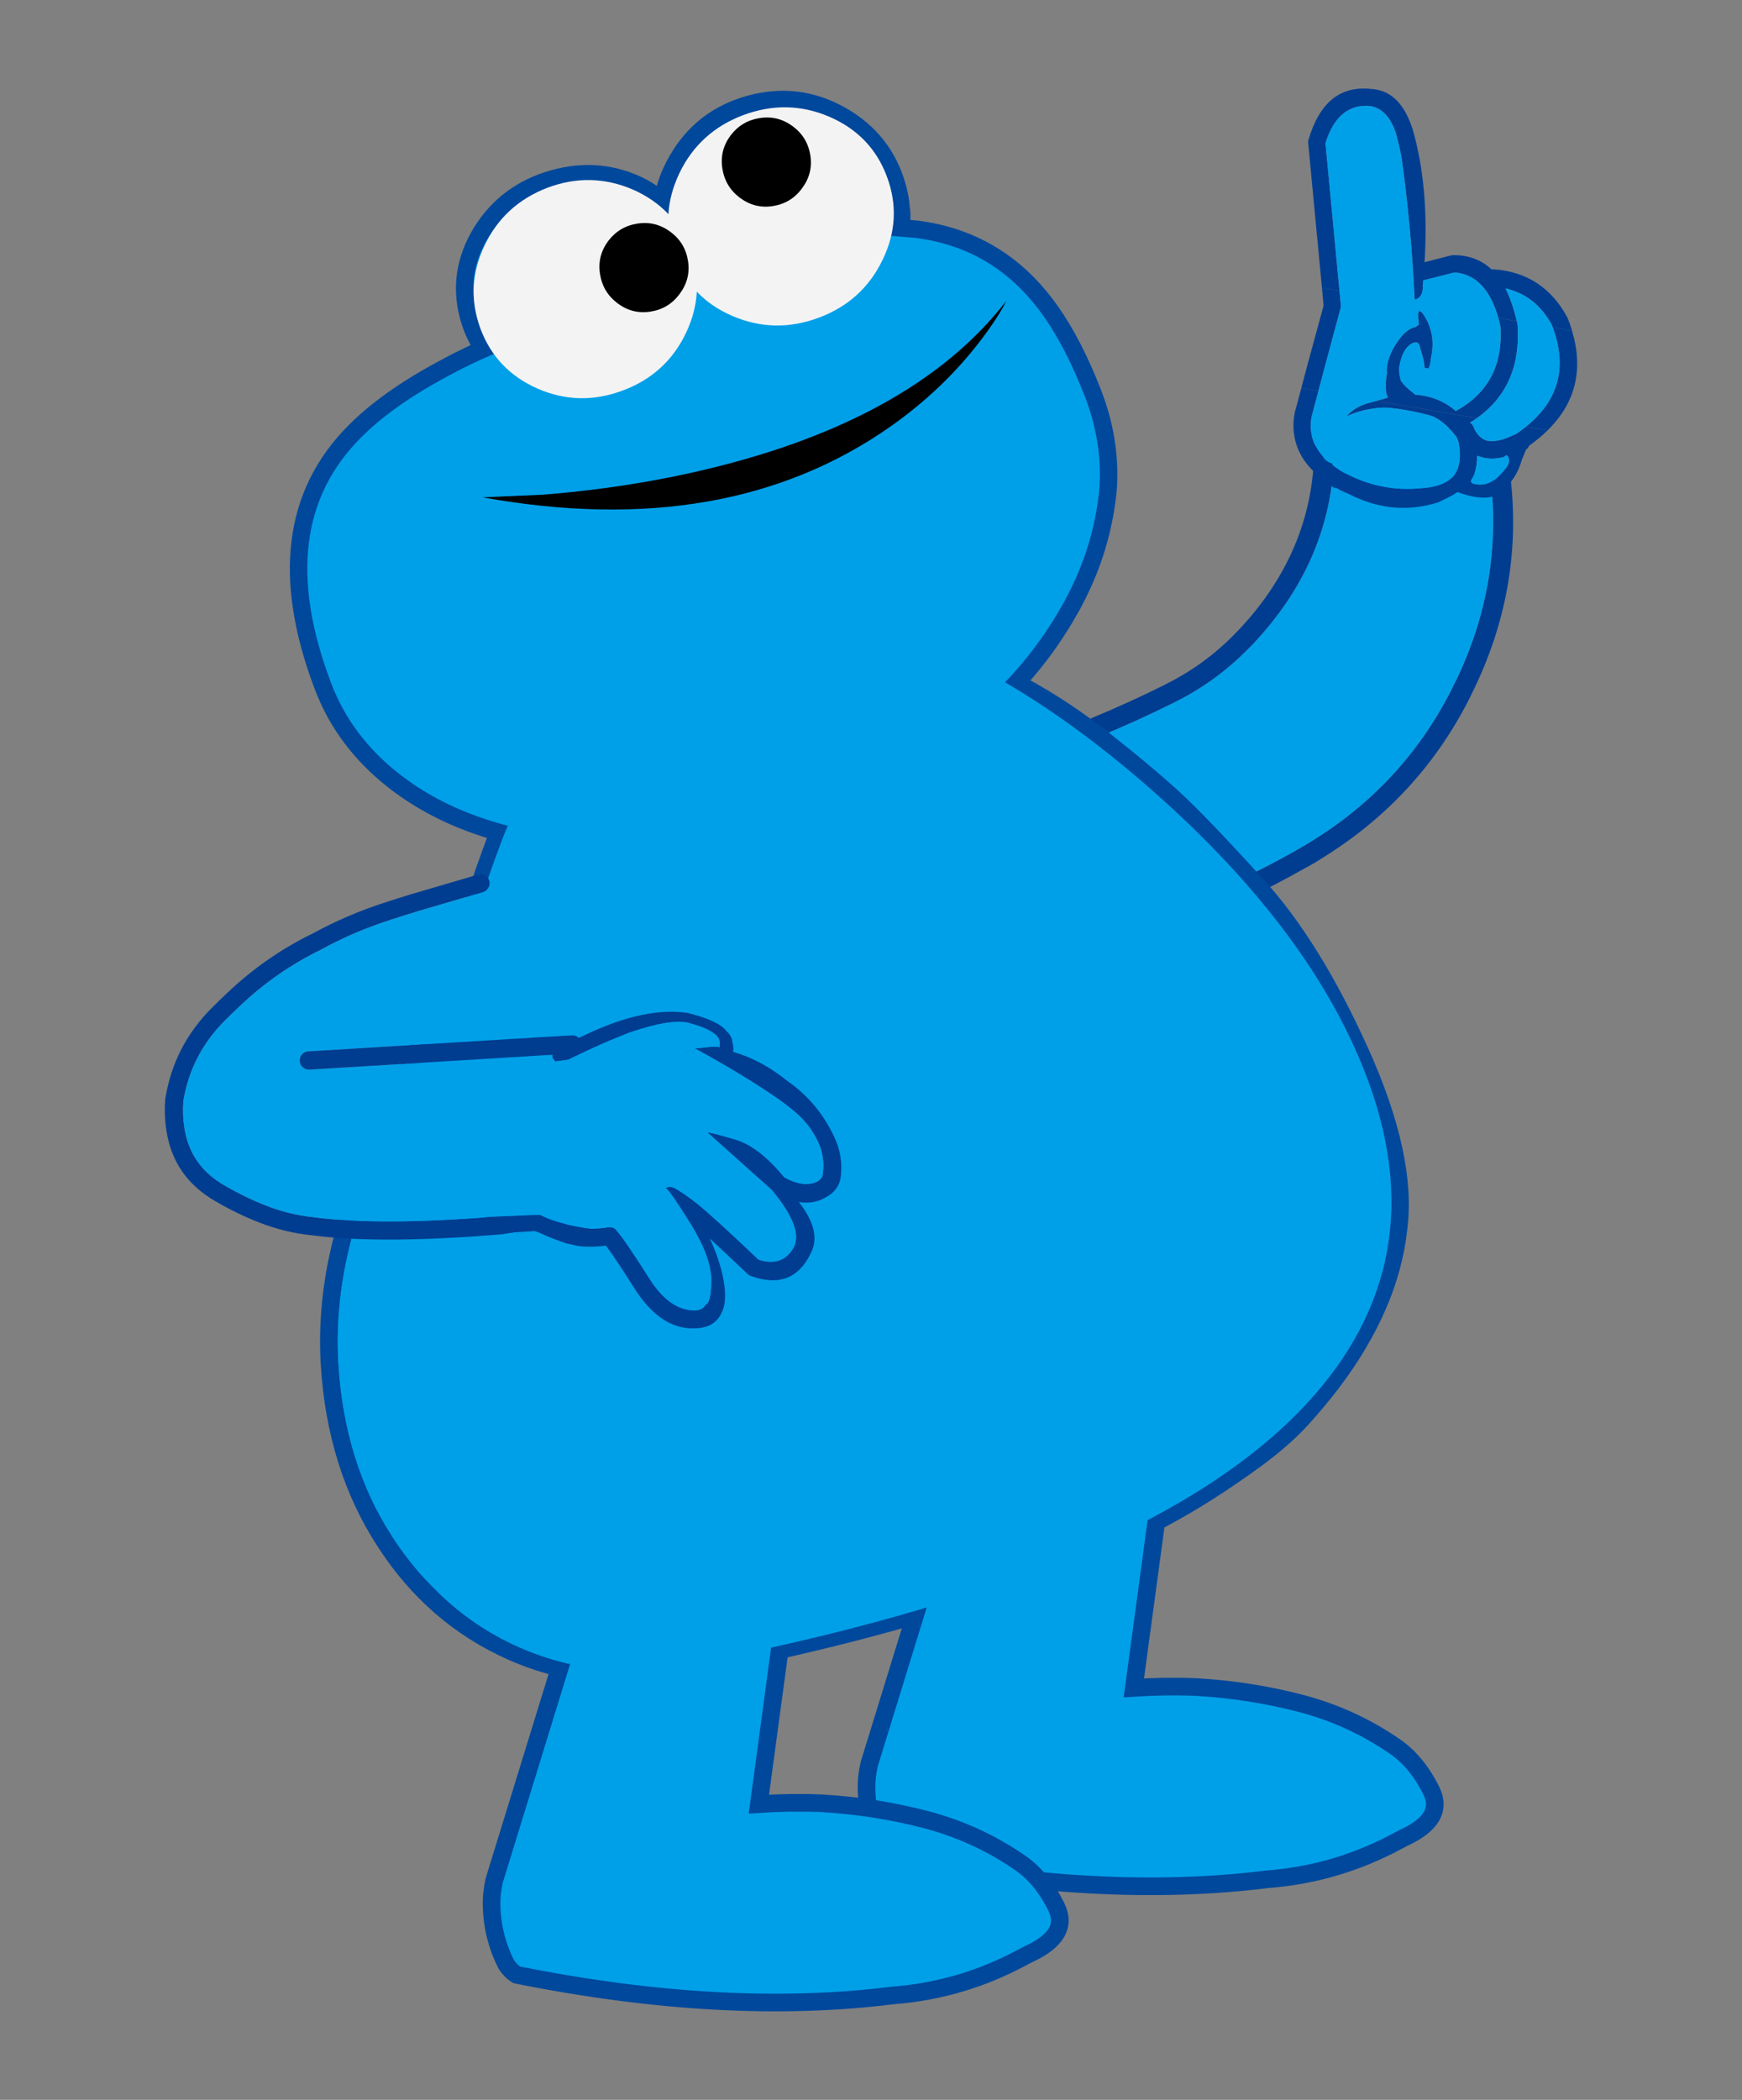 <?xml version="1.0" encoding="UTF-8" standalone="no"?>
<!-- Created with Inkscape (http://www.inkscape.org/) -->

<svg
   xmlns:dc="http://purl.org/dc/elements/1.1/"
   xmlns:cc="http://creativecommons.org/ns#"
   xmlns:rdf="http://www.w3.org/1999/02/22-rdf-syntax-ns#"
   xmlns:svg="http://www.w3.org/2000/svg"
   xmlns="http://www.w3.org/2000/svg"
   version="1.1"
   width="195"
   height="235"
   id="svg4502">
  <rect width="100%" height="100%" fill="#808080" stroke="none"/>
  <defs
     id="defs4504" />
  <g
     transform="translate(0,-245)"
     id="layer1">
    <g
       transform="translate(-358.612,-21.788)"
       id="g639">
      <path
         d="m 489.97,370.853 c 0.013,0.004 0.017,-0.009 0.035,-0.02 5.139,-1.939 10.079,-4.267 14.85,-6.975 l 0.014,0.006 c 0.646,-0.364 1.279,-0.733 1.895,-1.137 6.955,-4.324 12.307,-10.061 16.061,-17.226 0.236,-0.454 0.457,-0.912 0.677,-1.369 l -0.004,0.013 c 3.7,-7.58 5.109,-15.399 4.251,-23.481 v 0.043 c -0.005,-0.075 -0.009,-0.15 -0.029,-0.228 -0.026,-0.143 -0.067,-0.288 -0.145,-0.416 -0.055,-0.061 -0.104,-0.136 -0.148,-0.224 -0.041,-0.057 -0.076,-0.127 -0.106,-0.212 -0.136,-0.263 -0.354,-0.451 -0.647,-0.546 -0.293,-0.095 -0.58,-0.071 -0.857,0.061 -0.27,0.148 -0.456,0.367 -0.551,0.66 -0.004,0.013 -0.01,0.027 -0.014,0.039 -0.076,0.284 -0.057,0.541 0.079,0.805 0.062,0.124 0.116,0.229 0.183,0.339 0.01,0.017 0.01,0.017 0.023,0.022 0.786,7.618 -0.557,15.004 -4.042,22.153 l -0.017,0.008 c -0.198,0.436 -0.412,0.867 -0.639,1.294 -3.568,6.813 -8.654,12.269 -15.253,16.369 l -0.019,0.009 c -0.575,0.373 -1.176,0.723 -1.799,1.066 l -0.004,0.013 c -4.691,2.644 -9.545,4.927 -14.586,6.84 -0.019,0.009 -0.037,0.018 -0.05,0.014 -0.141,0.072 -0.29,0.125 -0.44,0.18 -0.282,0.101 -0.506,0.293 -0.635,0.56 -0.043,0.089 -0.088,0.178 -0.104,0.276 -0.033,0.194 -0.022,0.388 0.044,0.587 0.102,0.283 0.294,0.506 0.561,0.635 0.278,0.135 0.566,0.155 0.861,0.06 0.184,-0.073 0.369,-0.146 0.555,-0.218"
         id="path641"
         style="fill:#003d91" />
      <path
         d="m 487.534,369.066 c 0.098,0.193 0.2,0.374 0.301,0.568 0.035,0.07 0.077,0.128 0.112,0.154 0.017,-0.097 0.062,-0.186 0.104,-0.276 0.129,-0.266 0.353,-0.459 0.635,-0.559 0.15,-0.055 0.3,-0.109 0.44,-0.18 0.013,0.004 0.031,-0.006 0.05,-0.015 5.041,-1.912 9.896,-4.195 14.586,-6.839 l 0.004,-0.014 c 0.623,-0.342 1.224,-0.693 1.799,-1.066 l 0.019,-0.007 c 6.599,-4.101 11.685,-9.558 15.253,-16.37 0.227,-0.428 0.44,-0.858 0.639,-1.294 l 0.017,-0.009 c 3.485,-7.149 4.828,-14.534 4.042,-22.153 -0.014,-0.004 -0.014,-0.004 -0.023,-0.022 -0.066,-0.109 -0.121,-0.215 -0.183,-0.338 -0.136,-0.265 -0.155,-0.521 -0.079,-0.805 -0.162,-0.038 -0.322,-0.089 -0.484,-0.142 -1.244,-0.328 -2.5,-0.631 -3.781,-0.898 -2.633,-0.542 -5.35,-0.949 -8.133,-1.216 -1.254,-0.112 -2.522,-0.197 -3.81,-0.26 -0.336,-0.006 -0.668,-0.026 -1.004,-0.031 l 0.009,0.018 c 0.002,0.043 -0.008,0.07 -0.007,0.115 -0.009,0.071 -0.013,0.128 -0.03,0.181 0.002,0.044 -0.008,0.071 -0.008,0.115 -0.043,0.633 -0.094,1.248 -0.158,1.859 l 0.004,-0.013 c -0.604,7.007 -3.478,13.31 -8.617,18.895 l -0.006,0.014 c -0.254,0.285 -0.517,0.553 -0.797,0.83 l 0.004,-0.013 c -2.445,2.517 -5.25,4.551 -8.379,6.097 -2.82,1.41 -5.697,2.715 -8.646,3.924 l -0.018,0.01 c -0.26,0.12 -0.531,0.239 -0.815,0.339 -0.017,0.009 -0.024,0.034 -0.043,0.044 -0.144,0.129 -0.308,0.223 -0.483,0.27 0.289,1.064 0.58,2.113 0.895,3.141 1.355,4.451 3.027,8.738 5.021,12.85 0.498,1.046 1.029,2.084 1.57,3.096"
         id="path643"
         style="fill:#00a0e9" />
      <path
         d="m 490.052,345.393 c 3.129,-1.546 5.934,-3.58 8.379,-6.097 l -0.004,0.013 c 0.28,-0.277 0.543,-0.544 0.797,-0.83 l 0.006,-0.013 c 5.14,-5.586 8.013,-11.889 8.617,-18.896 l -0.004,0.013 c 0.063,-0.611 0.115,-1.227 0.158,-1.859 0,-0.044 0.01,-0.071 0.008,-0.115 0.018,-0.053 0.021,-0.111 0.03,-0.181 -10e-4,-0.045 0.009,-0.072 0.007,-0.116 l -0.009,-0.017 c 0.004,-0.058 -0.006,-0.12 -0.024,-0.199 -0.032,-0.305 -0.189,-0.547 -0.439,-0.73 -0.249,-0.184 -0.523,-0.243 -0.829,-0.209 -0.296,0.051 -0.547,0.191 -0.731,0.44 -0.131,0.178 -0.194,0.378 -0.219,0.59 -0.004,0.013 -0.004,0.013 -0.01,0.027 0.006,0.075 0.012,0.15 0.016,0.225 l -0.014,-0.092 c 0.002,0.044 -0.008,0.07 -0.004,0.101 0,0.045 -0.012,0.084 -0.012,0.129 -0.034,0.606 -0.09,1.19 -0.16,1.771 0.009,0.017 0.009,0.017 0.005,0.03 -0.56,6.508 -3.247,12.37 -8.028,17.573 -0.246,0.258 -0.496,0.53 -0.755,0.785 -2.28,2.334 -4.875,4.216 -7.776,5.646 l -0.004,0.013 c -2.77,1.384 -5.61,2.67 -8.509,3.866 -0.325,0.145 -0.661,0.271 -0.983,0.403 -0.119,0.049 -0.211,0.107 -0.309,0.179 -0.084,0.075 -0.166,0.153 -0.25,0.228 -0.227,0.206 -0.345,0.476 -0.355,0.782 -0.01,0.304 0.095,0.574 0.301,0.802 0.205,0.227 0.475,0.345 0.781,0.355 0.102,0.003 0.207,-0.006 0.318,-0.029 0.176,-0.047 0.34,-0.141 0.483,-0.27 0.019,-0.009 0.026,-0.035 0.043,-0.045 0.284,-0.1 0.556,-0.218 0.815,-0.338 l 0.018,-0.011 c 2.948,-1.21 5.825,-2.514 8.646,-3.924"
         id="path645"
         style="fill:#003d91" />
      <path
         d="m 508.459,321.547 c 0.214,0.11 0.429,0.221 0.644,0.318 0.08,0.026 0.173,0.066 0.274,0.109 0.08,0.038 0.147,0.073 0.228,0.101 0.191,0.093 0.373,0.185 0.563,0.279 3.097,1.435 6.242,1.657 9.449,0.651 0.106,-0.043 0.213,-0.099 0.319,-0.154 0.213,-0.098 0.427,-0.209 0.643,-0.318 0.439,-0.207 0.832,-0.434 1.182,-0.679 1.609,0.606 2.939,0.772 3.989,0.499 0.116,-0.029 0.234,-0.07 0.351,-0.111 1.457,-1.011 2.422,-2.352 2.863,-4.001 0.156,-0.341 0.307,-0.719 0.465,-1.133 0.174,-0.104 0.287,-0.257 0.34,-0.431 0.781,-0.553 1.48,-1.13 2.086,-1.737 l -2.413,-0.413 c -0.3,0.243 -0.622,0.482 -0.955,0.718 l -0.015,0.01 c -0.043,0.03 -0.082,0.047 -0.111,0.079 -0.055,0.027 -0.105,0.042 -0.146,0.06 -0.002,0.013 -0.013,0.01 -0.027,0.02 -0.014,0.01 -0.014,0.01 -0.027,0.02 -0.038,0.006 -0.066,0.025 -0.105,0.042 -0.012,-10e-4 -0.023,-0.003 -0.037,0.007 -1.176,0.57 -2.166,0.779 -2.959,0.62 -0.664,-0.199 -1.172,-0.728 -1.508,-1.556 -0.076,-0.197 -0.211,-0.342 -0.386,-0.458 0.261,-0.163 0.521,-0.327 0.759,-0.506 l -11.261,-1.928 c -0.244,0.068 -0.487,0.136 -0.733,0.205 -1.086,0.267 -1.944,0.781 -2.584,1.516 1.301,-0.597 2.676,-0.913 4.119,-0.972 0.221,10e-4 0.43,0 0.62,0.021 1.624,0.167 3.237,0.468 4.849,0.928 0.646,0.293 1.226,0.699 1.759,1.231 0.01,0.014 0.032,0.03 0.042,0.044 0.012,0.002 0.012,0.002 0.01,0.013 l 0.01,0.014 c 0.24,0.237 0.477,0.499 0.687,0.779 0.059,0.084 0.12,0.156 0.196,0.217 0.088,0.199 0.166,0.384 0.234,0.554 0.223,1.128 0.219,2.082 -0.025,2.861 -0.121,0.358 -0.287,0.684 -0.492,0.955 -0.746,0.852 -2.014,1.32 -3.779,1.409 l -0.014,0.011 c -0.582,0.047 -1.174,0.068 -1.748,0.055 -2.266,-0.058 -4.422,-0.622 -6.48,-1.684 l -0.023,-0.004 c -0.229,-0.1 -0.438,-0.223 -0.648,-0.357 0.002,-0.011 0.002,-0.011 -0.011,-0.013 -0.32,-0.202 -0.604,-0.397 -0.863,-0.601 l -0.049,-0.143 c -0.011,-0.014 -0.021,-0.029 -0.029,-0.041 -0.245,-0.068 -0.459,-0.178 -0.663,-0.348 -0.162,-0.136 -0.271,-0.278 -0.332,-0.423 -0.503,-0.563 -0.875,-1.178 -1.119,-1.832 -0.281,-0.856 -0.328,-1.733 -0.16,-2.635 0.248,-0.948 0.511,-1.907 0.76,-2.867 l -1.913,-0.328 c -0.245,0.925 -0.498,1.836 -0.744,2.761 -0.003,0.025 -0.006,0.048 -0.009,0.06 -0.238,1.245 -0.152,2.458 0.246,3.639 0.41,1.185 1.168,2.257 2.264,3.216 l 0.002,0.208 c 0.418,0.267 0.934,0.614 1.561,1.038 0.164,0.115 0.318,0.215 0.473,0.314 l -0.016,-0.125 c 0.125,0.058 0.259,0.13 0.394,0.202 l 0.003,0.014 z m 15.242,-0.597 c -0.226,-0.039 -0.351,-0.097 -0.372,-0.186 0.004,-0.024 -0.003,-0.049 -0.013,-0.064 -0.026,0.008 -0.05,0.004 -0.074,0 l -0.009,-0.014 c 0.013,-0.01 0.015,-0.021 0.018,-0.034 0.027,-0.019 0.043,-0.04 0.049,-0.077 0.018,-0.022 0.021,-0.045 0.015,-0.071 0.057,-0.124 0.125,-0.235 0.208,-0.356 0.017,-0.033 0.035,-0.079 0.055,-0.113 0.025,-0.081 0.064,-0.161 0.091,-0.242 0.021,-0.045 0.028,-0.093 0.033,-0.129 0.185,-0.568 0.267,-1.19 0.261,-1.876 0.206,0.084 0.416,0.144 0.615,0.19 0.678,0.19 1.452,0.176 2.318,-0.03 0.182,-0.128 0.316,-0.204 0.414,-0.199 0.313,0.384 0.304,0.799 -0.006,1.247 -0.229,0.34 -0.494,0.675 -0.802,0.976 -0.454,0.498 -1.012,0.832 -1.69,0.997 -0.342,0.075 -0.708,0.063 -1.111,-0.019"
         id="path647"
         style="fill:#003d91" />
      <path
         d="m 529.44,314.527 2.414,0.414 c 3.133,-3.075 4.037,-6.788 2.729,-11.149 l -2.153,-0.369 c 1.647,4.468 0.659,8.167 -2.99,11.104"
         id="path649"
         style="fill:#003d91" />
      <path
         d="m 528.472,303.027 c -0.021,-0.089 -0.053,-0.192 -0.072,-0.293 l -2.057,-0.353 c 0.082,0.308 0.162,0.627 0.236,0.971 0.264,4.329 -1.401,7.471 -5.006,9.437 -1.277,-1.113 -2.789,-1.714 -4.533,-1.829 -0.168,-0.151 -0.416,-0.353 -0.752,-0.618 -0.383,-0.335 -0.68,-0.668 -0.894,-0.998 l 0.015,-0.009 c -0.182,-0.656 -0.228,-1.178 -0.151,-1.544 0.231,-1.356 0.724,-2.226 1.474,-2.6 0.184,-0.079 0.333,-0.101 0.465,-0.067 0.012,-0.011 0.012,-0.011 0.026,-0.02 0.013,0.002 0.034,0.019 0.043,0.032 0.009,0.014 0.009,0.014 0.019,0.028 0.059,0.022 0.113,0.068 0.162,0.137 0.064,0.122 0.121,0.29 0.148,0.491 0.005,0.037 0.023,0.078 0.049,0.143 0.245,0.715 0.396,1.403 0.447,2.035 0.109,0.006 0.229,0.026 0.381,0.065 0.002,-0.012 0.031,-0.044 0.089,-0.095 0.048,-0.054 0.093,-0.18 0.13,-0.394 0.016,-0.021 0.02,-0.046 0.023,-0.07 0.029,-0.239 0.068,-0.465 0.092,-0.681 0.41,-1.827 0.085,-3.498 -0.97,-4.989 -0.084,-0.076 -0.183,-0.141 -0.285,-0.195 l -0.067,-0.036 c -0.039,0.017 -0.082,0.133 -0.121,0.359 -0.02,0.106 0.01,0.515 0.075,1.199 -0.014,0.011 -0.026,0.009 -0.038,0.018 -0.099,0.069 -0.21,0.148 -0.337,0.236 -0.671,0.13 -1.293,0.624 -1.892,1.475 -0.688,0.948 -1.118,1.89 -1.277,2.818 -0.043,0.249 -0.056,0.541 -0.025,0.864 -0.131,0.7 -0.166,1.465 -0.071,2.276 l 0.164,0.469 c -0.427,0.136 -0.864,0.257 -1.3,0.366 l 11.263,1.928 c 3.353,-2.364 4.866,-5.838 4.562,-10.419 -0.008,-0.05 -0.009,-0.099 -0.015,-0.137"
         id="path651"
         style="fill:#003d91" />
      <path
         d="m 504.279,310.22 1.913,0.328 c 0.204,-0.762 0.411,-1.534 0.615,-2.307 l 1.856,-6.903 c 0.032,-0.118 0.052,-0.237 0.048,-0.359 l -0.158,-1.643 -1.962,-0.336 0.186,1.99 -1.84,6.747 c -0.217,0.833 -0.43,1.652 -0.658,2.483"
         id="path653"
         style="fill:#003d91" />
      <path
         d="m 506.591,299 1.962,0.336 -1.565,-16.523 c 0.903,-2.917 2.526,-4.316 4.875,-4.171 l 0.012,0.002 c 1.38,0.163 2.38,1.19 3.01,3.085 0.225,0.835 0.422,1.688 0.602,2.563 0.732,5.23 1.219,10.466 1.461,15.709 -0.006,0.11 0.024,0.213 0.064,0.33 0.053,-0.016 0.104,-0.031 0.146,-0.061 0.063,-0.025 0.131,-0.051 0.186,-0.091 0.059,-0.051 0.116,-0.101 0.172,-0.141 0.046,-0.054 0.08,-0.109 0.125,-0.162 0.049,-0.066 0.085,-0.133 0.119,-0.188 0.023,-0.069 0.035,-0.141 0.047,-0.2 0.074,-0.221 0.1,-0.448 0.072,-0.71 0.025,-0.216 0.035,-0.423 0.056,-0.615 l 3.493,-0.883 c 2.357,0.171 4,1.872 4.916,5.101 l 2.057,0.352 c -0.33,-1.427 -0.758,-2.651 -1.269,-3.669 2.237,0.506 3.967,1.854 5.181,4.057 0.043,0.106 0.074,0.209 0.119,0.302 l 2.153,0.369 c -0.13,-0.463 -0.294,-0.931 -0.493,-1.418 -0.029,-0.042 -0.049,-0.07 -0.055,-0.107 -1.797,-3.307 -4.549,-5.089 -8.241,-5.341 -0.073,0 -0.147,0 -0.222,0.011 -1.129,-1.062 -2.543,-1.597 -4.232,-1.593 -0.071,0 -0.161,0.009 -0.26,0.017 l -3.008,0.769 c 0.358,-5.593 -0.088,-10.565 -1.338,-14.916 -0.01,-0.014 -0.01,-0.014 -0.02,-0.027 -0.918,-2.863 -2.475,-4.354 -4.686,-4.45 -3.416,-0.353 -5.737,1.551 -6.951,5.713 -0.031,0.117 -0.041,0.237 -0.025,0.362 L 506.591,299 z"
         id="path655"
         style="fill:#003d91" />
      <path
         d="m 507.735,318.693 0.049,0.144 c 0.261,0.203 0.545,0.398 0.863,0.6 0.014,0.002 0.014,0.002 0.012,0.014 0.211,0.134 0.42,0.256 0.648,0.357 l 0.024,0.003 c 2.058,1.063 4.213,1.627 6.479,1.684 0.573,0.013 1.166,-0.008 1.747,-0.055 l 0.015,-0.01 c 1.766,-0.09 3.033,-0.558 3.778,-1.409 0.205,-0.27 0.372,-0.598 0.493,-0.956 0.245,-0.779 0.248,-1.733 0.025,-2.86 -0.069,-0.171 -0.147,-0.356 -0.235,-0.554 -0.075,-0.062 -0.137,-0.134 -0.194,-0.217 -0.209,-0.281 -0.447,-0.542 -0.688,-0.78 l -0.01,-0.013 c 0.002,-0.012 0.002,-0.012 -0.01,-0.014 -0.011,-0.014 -0.031,-0.03 -0.041,-0.043 -0.535,-0.533 -1.115,-0.938 -1.76,-1.232 -1.611,-0.459 -3.224,-0.761 -4.849,-0.928 -0.19,-0.021 -0.397,-0.02 -0.62,-0.021 -1.441,0.06 -2.818,0.375 -4.12,0.972 0.642,-0.735 1.499,-1.249 2.585,-1.515 0.68,-0.178 1.35,-0.37 2.032,-0.571 l -0.164,-0.469 c -0.095,-0.811 -0.062,-1.577 0.071,-2.276 -0.03,-0.324 -0.018,-0.615 0.025,-0.865 0.158,-0.928 0.59,-1.87 1.277,-2.817 0.6,-0.851 1.221,-1.344 1.893,-1.475 0.127,-0.089 0.237,-0.167 0.336,-0.236 0.012,-0.01 0.024,-0.008 0.039,-0.018 -0.066,-0.684 -0.096,-1.093 -0.076,-1.2 0.039,-0.226 0.082,-0.341 0.121,-0.359 l 0.067,0.036 c 0.103,0.054 0.201,0.12 0.285,0.196 1.055,1.49 1.38,3.162 0.97,4.989 -0.025,0.216 -0.064,0.441 -0.093,0.681 -0.003,0.024 -0.007,0.048 -0.022,0.07 -0.037,0.214 -0.082,0.34 -0.129,0.394 -0.059,0.051 -0.088,0.083 -0.09,0.094 -0.152,-0.038 -0.273,-0.059 -0.381,-0.065 -0.051,-0.632 -0.203,-1.319 -0.447,-2.035 -0.025,-0.065 -0.044,-0.105 -0.049,-0.142 -0.027,-0.201 -0.084,-0.37 -0.148,-0.491 -0.049,-0.07 -0.104,-0.115 -0.162,-0.138 -0.01,-0.013 -0.01,-0.013 -0.019,-0.028 -0.009,-0.013 -0.03,-0.029 -0.043,-0.032 -0.014,0.01 -0.014,0.01 -0.026,0.021 -0.131,-0.035 -0.281,-0.013 -0.465,0.066 -0.75,0.374 -1.242,1.245 -1.475,2.6 -0.075,0.367 -0.029,0.888 0.152,1.545 l -0.014,0.008 c 0.213,0.331 0.51,0.664 0.893,0.998 0.336,0.266 0.584,0.468 0.753,0.619 1.741,0.114 3.255,0.716 4.532,1.828 3.604,-1.966 5.27,-5.107 5.006,-9.437 -0.842,-3.865 -2.565,-5.886 -5.152,-6.072 l -3.493,0.884 c -0.021,0.192 -0.03,0.398 -0.056,0.615 0.027,0.261 10e-4,0.489 -0.072,0.709 -0.012,0.06 -0.023,0.131 -0.047,0.201 -0.034,0.054 -0.07,0.122 -0.119,0.188 -0.045,0.052 -0.078,0.109 -0.125,0.161 -0.056,0.04 -0.113,0.091 -0.172,0.142 -0.055,0.04 -0.122,0.066 -0.186,0.091 -0.043,0.029 -0.094,0.045 -0.146,0.06 -0.04,-0.116 -0.07,-0.22 -0.064,-0.329 -0.242,-5.243 -0.729,-10.479 -1.461,-15.709 -0.18,-0.875 -0.377,-1.728 -0.602,-2.562 -0.63,-1.895 -1.63,-2.924 -3.01,-3.086 l -0.012,-0.002 c -2.349,-0.146 -3.972,1.254 -4.875,4.171 l 1.726,18.166 c 0.003,0.122 -0.017,0.241 -0.049,0.358 l -1.855,6.904 c -0.454,1.721 -0.923,3.453 -1.376,5.174 -0.167,0.902 -0.121,1.778 0.16,2.634 0.245,0.655 0.616,1.269 1.119,1.832 0.061,0.145 0.17,0.287 0.333,0.424 0.203,0.17 0.417,0.28 0.662,0.347 0.012,0.014 0.024,0.027 0.032,0.041"
         id="path657"
         style="fill:#00a0e9" />
      <path
         d="m 523.242,320.7 c 0.024,0.004 0.048,0.008 0.074,0 0.01,0.015 0.017,0.04 0.013,0.064 0.021,0.089 0.146,0.147 0.372,0.186 0.403,0.082 0.769,0.094 1.11,0.019 0.679,-0.165 1.236,-0.499 1.69,-0.997 0.308,-0.301 0.573,-0.636 0.802,-0.976 0.31,-0.448 0.319,-0.863 0.006,-1.247 -0.098,-0.005 -0.232,0.071 -0.414,0.199 -0.866,0.206 -1.641,0.22 -2.318,0.03 -0.199,-0.046 -0.409,-0.106 -0.616,-0.19 0.007,0.686 -0.075,1.308 -0.26,1.876 -0.005,0.036 -0.013,0.084 -0.033,0.129 -0.026,0.081 -0.065,0.161 -0.091,0.242 -0.02,0.034 -0.038,0.08 -0.055,0.113 -0.084,0.121 -0.151,0.232 -0.209,0.356 0.008,0.026 0.004,0.049 -0.014,0.071 -0.006,0.036 -0.021,0.058 -0.049,0.077 -0.003,0.013 -0.005,0.024 -0.018,0.034 l 0.01,0.014 z"
         id="path659"
         style="fill:#00a0e9" />
      <path
         d="m 523.164,314.088 c 0.175,0.116 0.31,0.261 0.386,0.458 0.336,0.829 0.844,1.357 1.51,1.556 0.791,0.16 1.781,-0.05 2.957,-0.619 0.014,-0.011 0.025,-0.009 0.037,-0.007 0.039,-0.017 0.068,-0.037 0.106,-0.042 0.013,-0.011 0.013,-0.011 0.026,-0.02 0.015,-0.011 0.025,-0.008 0.027,-0.02 0.04,-0.018 0.092,-0.034 0.146,-0.06 0.029,-0.033 0.068,-0.05 0.111,-0.079 l 0.015,-0.01 c 4.51,-3.109 5.788,-7.149 3.825,-12.124 -1.213,-2.203 -2.942,-3.551 -5.181,-4.057 0.55,1.086 0.995,2.411 1.341,3.962 0.006,0.039 0.008,0.088 0.015,0.138 0.332,4.917 -1.442,8.566 -5.321,10.924"
         id="path661"
         style="fill:#00a0e9" />
      <path
         d="m 431.255,345.768 c -6.327,1.986 -10.652,4.373 -12.972,7.135 -1.163,1.388 -2.266,3.286 -3.317,5.714 -0.757,1.759 -1.791,4.592 -3.12,8.519 -3.838,10.809 -7.638,20.302 -11.397,28.495 -3.741,8.16 -5.388,16.078 -4.949,23.727 0.453,7.643 2.525,14.309 6.228,19.984 3.592,5.572 8.293,9.652 14.102,12.244 6.046,2.691 12.52,3.383 19.395,2.074 13.543,-2.579 25.372,-5.639 35.463,-9.158 9.858,-3.443 17.992,-7.305 24.428,-11.592 2.099,-1.406 3.787,-2.588 5.048,-3.566 1.676,-1.311 3.062,-2.557 4.162,-3.771 1.243,-1.375 2.368,-2.725 3.372,-4.039 4.352,-5.75 6.844,-11.506 7.462,-17.271 0.688,-5.312 -0.755,-11.902 -4.306,-19.768 -3.543,-7.853 -7.396,-14.081 -11.578,-18.677 -4.184,-4.594 -7.258,-7.8 -9.244,-9.628 -2.051,-1.882 -4.744,-4.143 -8.086,-6.769 -3.441,-2.698 -7.01,-4.957 -10.691,-6.799 -3.67,-1.819 -6.822,-3.454 -9.472,-4.903 -19.054,4.969 -29.226,7.653 -30.528,8.049"
         id="path663"
         style="fill:#00a0e9" />
      <path
         d="m 418.283,352.902 c -1.164,1.389 -2.266,3.287 -3.317,5.714 -0.758,1.759 -1.791,4.593 -3.121,8.519 -3.837,10.809 -7.638,20.302 -11.396,28.496 -3.741,8.16 -5.389,16.078 -4.949,23.727 0.452,7.643 2.525,14.309 6.227,19.984 3.593,5.572 8.294,9.652 14.102,12.244 6.046,2.691 12.521,3.383 19.396,2.074 13.543,-2.58 25.372,-5.639 35.463,-9.158 9.859,-3.443 17.992,-7.305 24.428,-11.592 2.1,-1.406 3.788,-2.588 5.048,-3.566 1.677,-1.311 3.062,-2.557 4.161,-3.771 1.245,-1.375 2.369,-2.725 3.373,-4.039 4.352,-5.75 6.844,-11.506 7.461,-17.271 0.689,-5.312 -0.754,-11.902 -4.305,-19.769 -3.543,-7.853 -7.396,-14.081 -11.578,-18.676 -4.184,-4.595 -7.258,-7.801 -9.243,-9.628 -2.052,-1.883 -4.745,-4.144 -8.087,-6.769 -3.441,-2.699 -7.012,-4.958 -10.691,-6.8 -3.671,-1.819 -6.824,-3.453 -9.472,-4.903 -19.055,4.971 -29.227,7.653 -30.528,8.05 -6.327,1.985 -10.653,4.372 -12.972,7.134 z"
         id="path665"
         style="fill:none;stroke:#00489c;stroke-width:1.979;stroke-linecap:round;stroke-miterlimit:10" />
      <path
         d="m 470.269,417.615 20.273,1.014 -5.008,37.051 c 2.295,-0.152 4.619,-0.186 6.957,-0.094 4.022,0.229 7.994,0.846 11.895,1.873 3.786,1.016 7.273,2.629 10.451,4.84 1.609,1.129 2.936,2.754 3.988,4.873 1.051,2.119 0.016,3.879 -3.127,5.309 -0.535,0.293 -1.084,0.572 -1.634,0.854 -4.272,2.143 -8.78,3.396 -13.549,3.762 -12.543,1.568 -26.577,0.801 -42.086,-2.309 -0.458,-0.279 -0.843,-0.666 -1.167,-1.16 -1.042,-2.057 -1.593,-4.241 -1.646,-6.547 -0.03,-0.93 0.074,-1.877 0.29,-2.838 l 14.363,-46.628 z"
         id="path667"
         style="fill:#00a0e9" />
      <path
         d="m 490.542,418.629 -5.008,37.051 c 2.295,-0.152 4.618,-0.186 6.957,-0.094 4.022,0.229 7.994,0.846 11.895,1.873 3.785,1.016 7.273,2.629 10.451,4.84 1.609,1.129 2.936,2.754 3.988,4.873 1.051,2.119 0.016,3.879 -3.127,5.309 -0.535,0.293 -1.085,0.572 -1.634,0.854 -4.272,2.143 -8.78,3.396 -13.549,3.762 -12.543,1.568 -26.577,0.801 -42.086,-2.309 -0.458,-0.279 -0.843,-0.666 -1.167,-1.16 -1.042,-2.057 -1.593,-4.24 -1.646,-6.547 -0.03,-0.93 0.074,-1.877 0.289,-2.838 l 14.362,-46.627"
         id="path669"
         style="fill:none;stroke:#00489c;stroke-width:1.975;stroke-linecap:round;stroke-miterlimit:10" />
      <path
         d="m 434.386,284.765 c -0.84,1.47 -1.386,2.99 -1.635,4.532 -0.804,-0.668 -1.535,-1.19 -2.216,-1.547 -3.127,-1.625 -6.463,-1.952 -9.981,-0.963 -3.518,0.988 -6.202,2.984 -8.062,5.993 -1.844,3.016 -2.32,6.174 -1.427,9.459 0.369,1.337 0.924,2.537 1.648,3.593 -0.114,0.047 -0.221,0.109 -0.32,0.152 -0.576,0.259 -1.117,0.507 -1.609,0.752 -1.022,0.489 -1.985,0.999 -2.912,1.51 -4.027,2.186 -7.214,4.47 -9.564,6.841 -6.96,6.97 -8.124,16.501 -3.51,28.577 1.557,4.075 4.168,7.56 7.828,10.444 3.542,2.791 7.805,4.822 12.804,6.093 10.617,2.707 21.907,1.808 33.849,-2.693 7.534,-2.845 13.619,-6.118 18.264,-9.793 4.154,-3.313 7.582,-7.242 10.296,-11.802 0.271,-0.461 0.538,-0.935 0.807,-1.408 0.117,-0.231 0.244,-0.477 0.371,-0.712 1.949,-3.737 3.152,-7.707 3.606,-11.934 0.173,-1.946 0.091,-3.892 -0.231,-5.852 -0.282,-1.74 -0.766,-3.48 -1.437,-5.215 -1.442,-3.709 -3.028,-6.79 -4.774,-9.25 -0.362,-0.507 -0.731,-1.001 -1.117,-1.464 -3.575,-4.349 -8.164,-6.889 -13.779,-7.629 l -1.92,-0.162 c 0.213,-0.728 0.244,-1.476 0.113,-2.252 -0.037,-0.403 -0.069,-0.743 -0.119,-1.026 -0.084,-0.466 -0.176,-0.879 -0.271,-1.224 -0.982,-3.569 -3.093,-6.265 -6.33,-8.088 -3.227,-1.826 -6.627,-2.237 -10.223,-1.251 -3.595,0.986 -6.307,3.094 -8.149,6.319"
         id="path671"
         style="fill:#00a0e9" />
      <path
         d="m 432.751,289.297 c -0.804,-0.668 -1.536,-1.19 -2.216,-1.547 -3.127,-1.625 -6.464,-1.952 -9.981,-0.963 -3.518,0.988 -6.202,2.984 -8.062,5.992 -1.845,3.017 -2.32,6.175 -1.428,9.46 0.37,1.336 0.924,2.537 1.648,3.593 -0.113,0.047 -0.22,0.109 -0.319,0.152 -0.577,0.259 -1.118,0.506 -1.609,0.751 -1.022,0.49 -1.986,1 -2.912,1.511 -4.027,2.185 -7.214,4.469 -9.564,6.841 -6.96,6.97 -8.124,16.501 -3.511,28.577 1.558,4.075 4.168,7.56 7.829,10.444 3.542,2.791 7.805,4.822 12.804,6.092 10.617,2.708 21.906,1.809 33.849,-2.692 7.534,-2.845 13.619,-6.118 18.265,-9.793 4.152,-3.313 7.582,-7.242 10.293,-11.802 0.271,-0.461 0.541,-0.935 0.81,-1.408 0.117,-0.231 0.243,-0.478 0.37,-0.712 1.947,-3.737 3.152,-7.707 3.607,-11.934 0.17,-1.946 0.09,-3.892 -0.232,-5.852 -0.282,-1.74 -0.766,-3.481 -1.436,-5.215 -1.443,-3.709 -3.028,-6.79 -4.775,-9.25 -0.363,-0.508 -0.73,-1.001 -1.117,-1.464 -3.576,-4.349 -8.164,-6.889 -13.776,-7.629 l -1.924,-0.162 c 0.215,-0.728 0.244,-1.476 0.114,-2.253 -0.038,-0.402 -0.068,-0.742 -0.12,-1.025 -0.083,-0.466 -0.175,-0.879 -0.27,-1.225 -0.982,-3.569 -3.092,-6.264 -6.33,-8.087 -3.227,-1.826 -6.628,-2.237 -10.222,-1.251 -3.597,0.986 -6.308,3.094 -8.149,6.319 -0.842,1.469 -1.387,2.99 -1.636,4.532 z"
         id="path673"
         style="fill:none;stroke:#00489c;stroke-width:1.954;stroke-linecap:round;stroke-miterlimit:10" />
      <path
         d="m 434.686,286.124 c -0.741,1.542 -1.165,3.089 -1.25,4.632 -1.079,-1.14 -2.402,-2.06 -3.985,-2.756 -3.125,-1.339 -6.308,-1.417 -9.542,-0.207 -3.238,1.237 -5.594,3.39 -7.045,6.453 -1.475,3.068 -1.624,6.176 -0.474,9.315 1.172,3.132 3.318,5.376 6.434,6.732 3.102,1.346 6.281,1.412 9.535,0.183 3.234,-1.209 5.578,-3.36 7.042,-6.425 0.73,-1.539 1.13,-3.076 1.214,-4.621 1.078,1.14 2.425,2.051 4.017,2.733 3.15,1.344 6.365,1.398 9.645,0.175 3.269,-1.222 5.647,-3.382 7.129,-6.466 1.499,-3.077 1.659,-6.187 0.487,-9.319 -1.155,-3.113 -3.312,-5.354 -6.466,-6.71 -3.137,-1.336 -6.339,-1.394 -9.608,-0.173 -3.263,1.231 -5.646,3.38 -7.133,6.454"
         id="path675"
         style="fill:#f3f3f3" />
      <path
         d="m 433.656,292.73 c -1.113,-0.822 -2.336,-1.13 -3.694,-0.918 -1.357,0.211 -2.44,0.859 -3.267,1.948 -0.823,1.112 -1.13,2.336 -0.917,3.694 0.211,1.358 0.858,2.439 1.946,3.266 1.115,0.835 2.342,1.156 3.7,0.943 1.357,-0.211 2.438,-0.859 3.261,-1.972 0.835,-1.115 1.155,-2.341 0.943,-3.699 -0.212,-1.358 -0.86,-2.438 -1.972,-3.262"
         id="path677" />
      <path
         d="m 447.351,280.92 c -1.113,-0.823 -2.337,-1.131 -3.696,-0.919 -1.359,0.212 -2.437,0.859 -3.265,1.948 -0.822,1.114 -1.13,2.336 -0.918,3.694 0.21,1.359 0.858,2.44 1.946,3.267 1.116,0.834 2.343,1.155 3.699,0.943 1.359,-0.211 2.44,-0.86 3.263,-1.972 0.834,-1.116 1.155,-2.341 0.943,-3.699 -0.213,-1.36 -0.862,-2.439 -1.972,-3.262"
         id="path679" />
      <path
         d="m 468.279,305.024 c 1.379,-1.805 2.373,-3.336 2.99,-4.572 -7.171,9.269 -19.086,15.713 -35.749,19.351 -5.209,1.129 -10.588,1.908 -16.137,2.349 l -6.748,0.296 c 18.291,3.294 33.548,0.623 45.785,-8.016 3.823,-2.711 7.106,-5.837 9.859,-9.408"
         id="path681" />
      <path
         d="m 428.298,430.621 20.271,1.016 -5.008,37.051 c 2.296,-0.152 4.617,-0.186 6.956,-0.094 4.022,0.227 7.994,0.846 11.894,1.871 3.787,1.016 7.275,2.629 10.453,4.84 1.611,1.129 2.936,2.754 3.986,4.875 1.051,2.117 0.016,3.879 -3.125,5.309 -0.537,0.289 -1.086,0.572 -1.636,0.852 -4.271,2.145 -8.778,3.398 -13.547,3.762 -12.545,1.57 -26.576,0.801 -42.086,-2.307 -0.458,-0.277 -0.843,-0.664 -1.166,-1.158 -1.044,-2.061 -1.593,-4.242 -1.647,-6.549 -0.031,-0.93 0.074,-1.877 0.288,-2.838 l 14.367,-46.63 z"
         id="path683"
         style="fill:#00a0e9" />
      <path
         d="m 448.568,431.637 -5.008,37.051 c 2.297,-0.152 4.619,-0.186 6.956,-0.094 4.023,0.227 7.996,0.846 11.895,1.871 3.786,1.016 7.276,2.629 10.452,4.84 1.612,1.129 2.937,2.754 3.988,4.875 1.05,2.117 0.015,3.879 -3.127,5.309 -0.535,0.289 -1.084,0.572 -1.634,0.852 -4.271,2.145 -8.78,3.398 -13.548,3.762 -12.544,1.57 -26.577,0.801 -42.086,-2.307 -0.457,-0.277 -0.842,-0.664 -1.165,-1.158 -1.045,-2.061 -1.593,-4.242 -1.648,-6.549 -0.03,-0.931 0.074,-1.877 0.288,-2.838 l 14.366,-46.629"
         id="path685"
         style="fill:none;stroke:#00489c;stroke-width:1.975;stroke-linecap:round;stroke-miterlimit:10" />
      <path
         d="m 472.021,343.683 c -1.162,-0.701 -2.25,-1.334 -3.277,-1.882 -1.305,1.043 -2.635,1.953 -3.992,2.727 -2.545,1.565 -4.147,2.554 -4.836,2.977 -0.982,0.6 -3.227,1.65 -6.73,3.15 l -3.644,1.076 -0.259,-0.002 -2.58,0.738 -0.252,0.021 -2.653,0.758 -0.252,0.023 -2.212,0.629 c -0.143,0.003 -0.241,0.019 -0.299,0.036 l -2.396,0.669 c -4.237,0.942 -7.41,1.596 -9.522,1.96 -3.67,0.635 -6.494,0.811 -8.479,0.508 -1.418,-0.215 -2.538,-0.425 -3.341,-0.652 -0.139,-0.037 -0.279,-0.074 -0.411,-0.125 -0.533,0.946 -1.059,2.004 -1.55,3.18 -0.668,1.578 -1.677,4.365 -3.021,8.374 -1.839,5.433 -3.688,10.57 -5.539,15.439 l -2.773,6.816 c -0.892,2.045 -1.778,4.022 -2.643,5.941 -3.674,8.002 -5.293,15.752 -4.869,23.254 0.438,7.465 2.46,13.963 6.07,19.502 l 0.005,0.012 c 0.472,0.725 0.962,1.432 1.483,2.102 l 1.475,1.848 2.331,2.434 c 2.523,2.428 5.396,4.379 8.626,5.838 5.913,2.676 12.218,3.369 18.911,2.1 34.206,-6.48 57.351,-16.205 69.441,-29.207 9.896,-10.65 12.087,-23.008 6.581,-37.107 -4.323,-11.094 -12.629,-21.927 -24.907,-32.527 -4.861,-4.191 -9.699,-7.728 -14.486,-10.61"
         id="path687"
         style="fill:#00a0e9" />
      <path
         d="m 405.07,366.736 -0.012,-0.004 c -1.068,0.324 -2.142,0.66 -3.192,1.004 -2.885,0.92 -5.62,2.088 -8.185,3.485 -3.552,1.727 -6.756,3.957 -9.61,6.666 -0.583,0.554 -1.17,1.119 -1.73,1.68 -2.854,2.846 -4.585,6.222 -5.218,10.146 -0.003,0.012 -0.012,0.035 -0.011,0.063 -0.094,1.126 -0.059,2.272 0.114,3.448 0.509,3.52 2.347,6.186 5.511,8.002 l -0.012,-0.008 c 1.559,0.92 3.184,1.701 4.855,2.363 1.896,0.746 3.855,1.234 5.891,1.447 0.016,-0.008 0.016,-0.008 0.028,-0.002 5.109,0.68 12.188,0.648 21.227,-0.1 0.029,-0.002 0.057,-0.006 0.086,-0.008 l 11.177,-1.82 c 0.276,-0.043 0.497,-0.191 0.664,-0.412 0.156,-0.227 0.213,-0.479 0.17,-0.754 -0.043,-0.277 -0.185,-0.512 -0.411,-0.668 -0.223,-0.168 -0.473,-0.223 -0.751,-0.18 l -0.015,0.006 -11.117,1.805 c -8.856,0.735 -15.787,0.771 -20.796,0.115 -0.011,-0.005 -0.011,-0.005 -0.024,-0.008 -1.856,-0.188 -3.637,-0.631 -5.381,-1.322 -1.575,-0.623 -3.094,-1.363 -4.567,-2.219 l -0.01,-0.006 c -2.584,-1.48 -4.095,-3.649 -4.509,-6.531 -0.153,-1.016 -0.183,-1.999 -0.097,-2.963 l -0.014,0.076 c 0.569,-3.483 2.118,-6.491 4.644,-9.026 0.561,-0.564 1.128,-1.109 1.707,-1.651 2.706,-2.573 5.733,-4.668 9.088,-6.306 0.017,-0.007 0.021,-0.019 0.039,-0.027 2.476,-1.349 5.097,-2.466 7.87,-3.346 l 0.016,-0.008 c 1.046,-0.334 2.091,-0.667 3.16,-0.991 l -0.017,0.008 7.049,-2.066 c 0.017,-0.007 0.033,-0.015 0.049,-0.022 0.239,-0.086 0.422,-0.246 0.551,-0.47 0.136,-0.248 0.17,-0.508 0.094,-0.771 -0.084,-0.278 -0.251,-0.48 -0.488,-0.612 -0.247,-0.137 -0.513,-0.158 -0.775,-0.081 l -7.048,2.068 z"
         id="path689"
         style="fill:#003d91" />
      <path
         d="m 412.735,366.603 c -0.016,0.008 -0.031,0.016 -0.049,0.023 l -7.049,2.066 0.018,-0.007 c -1.07,0.323 -2.115,0.657 -3.16,0.991 l -0.016,0.007 c -2.774,0.88 -5.395,1.997 -7.871,3.346 -0.018,0.008 -0.021,0.02 -0.039,0.028 -3.355,1.638 -6.382,3.733 -9.088,6.306 -0.579,0.541 -1.146,1.087 -1.707,1.65 -2.525,2.535 -4.075,5.542 -4.644,9.026 l 0.015,-0.076 c -0.086,0.964 -0.057,1.947 0.096,2.963 0.415,2.882 1.926,5.051 4.509,6.531 l 0.011,0.006 c 1.473,0.855 2.991,1.596 4.566,2.219 1.744,0.691 3.526,1.135 5.381,1.322 0.013,0.004 0.013,0.004 0.024,0.008 5.01,0.656 11.94,0.621 20.797,-0.115 l 11.116,-1.805 -2.795,-16.421 c -0.041,-0.002 -0.074,0.014 -0.103,0.016 l -29.501,1.799 c -0.29,0.012 -0.528,-0.08 -0.746,-0.26 -0.212,-0.193 -0.315,-0.425 -0.329,-0.703 -0.015,-0.278 0.065,-0.521 0.245,-0.738 0.192,-0.212 0.423,-0.315 0.702,-0.329 l 25.43,-1.56 -5.813,-16.293 z"
         id="path691"
         style="fill:#00a0e9" />
      <path
         d="m 392.5,386.227 c 0.218,0.18 0.456,0.271 0.746,0.26 l 29.501,-1.8 c 0.028,-0.002 0.062,-0.017 0.103,-0.015 0.23,-0.033 0.426,-0.149 0.591,-0.33 0.181,-0.218 0.272,-0.455 0.258,-0.734 -0.014,-0.28 -0.129,-0.515 -0.341,-0.708 -0.217,-0.179 -0.461,-0.259 -0.74,-0.245 l -4.071,0.241 -25.429,1.56 c -0.279,0.015 -0.51,0.117 -0.702,0.329 -0.18,0.217 -0.26,0.459 -0.245,0.739 0.015,0.279 0.118,0.509 0.329,0.703"
         id="path693"
         style="fill:#003d91" />
      <path
         d="m 429.063,382.351 c 3.138,-1.073 5.379,-1.427 6.699,-1.069 1.512,0.41 2.522,0.866 3.029,1.382 0.347,0.353 0.457,0.761 0.347,1.211 0.016,0.043 0.034,0.074 0.05,0.104 -0.357,-0.071 -0.797,-0.073 -1.322,-0.007 -0.537,0.061 -1.032,0.11 -1.482,0.142 3.373,1.839 6.234,3.563 8.585,5.15 0.77,0.509 1.531,1.064 2.267,1.654 0.642,0.512 1.219,1.071 1.726,1.69 0.359,0.448 0.681,0.938 0.965,1.47 0.784,1.423 1.027,2.879 0.719,4.393 -0.122,0.215 -0.313,0.396 -0.549,0.541 -1.04,0.486 -2.274,0.334 -3.702,-0.484 -1.886,-2.293 -3.714,-3.699 -5.484,-4.218 -1.783,-0.522 -2.814,-0.789 -3.114,-0.792 l 7.198,6.436 c 2.268,2.709 3.122,4.785 2.56,6.232 -0.824,1.648 -2.174,2.166 -4.028,1.572 -3.288,-3.115 -5.505,-5.146 -6.654,-6.082 l -0.008,-0.016 c -1.262,-1.004 -2.205,-1.65 -2.838,-1.951 -0.219,-0.1 -0.447,-0.121 -0.671,-0.066 -0.094,0.016 -0.167,0.045 -0.242,0.078 0.321,0.205 1.248,1.533 2.795,4.02 1.537,2.484 2.306,4.578 2.316,6.27 0.006,1.703 -0.208,2.635 -0.643,2.801 -0.23,0.42 -0.663,0.627 -1.276,0.629 -1.849,-0.033 -3.526,-1.23 -5.006,-3.58 -1.755,-2.775 -2.983,-4.578 -3.684,-5.391 -0.107,-0.135 -0.249,-0.238 -0.414,-0.297 -0.167,-0.057 -0.334,-0.062 -0.495,-0.043 -0.72,0.117 -1.398,0.168 -2.018,0.154 -1.697,-0.213 -3.212,-0.57 -4.549,-1.051 -0.223,-0.086 -0.431,-0.184 -0.652,-0.281 -0.138,-0.064 -0.277,-0.127 -0.4,-0.199 -0.415,-0.01 -1.045,0.016 -1.901,0.057 -0.859,0.051 -1.687,0.088 -2.485,0.105 -0.798,0.018 -1.415,0.045 -1.83,0.088 0.106,0.041 0.209,0.668 0.328,1.857 l 4.974,-0.275 c 0.19,-0.078 0.603,0.033 1.208,0.34 0.787,0.357 1.661,0.686 2.623,1.01 l 1.201,0.273 c 0.962,0.146 2.029,0.137 3.228,-0.02 0.691,0.9 1.743,2.488 3.17,4.746 1.957,3.09 4.188,4.592 6.716,4.512 1.55,-0.008 2.586,-0.611 3.085,-1.789 0.476,-0.936 0.495,-2.348 0.08,-4.215 -0.316,-1.373 -0.792,-2.736 -1.432,-4.066 1.121,1.045 2.542,2.365 4.247,3.986 0.102,0.105 0.225,0.178 0.354,0.225 3.127,1.123 5.36,0.271 6.702,-2.521 0.863,-1.6 0.434,-3.51 -1.312,-5.75 1.083,0.176 2.09,0.006 3.006,-0.537 0.346,-0.18 0.655,-0.408 0.906,-0.664 0.487,-0.504 0.752,-1.135 0.792,-1.865 0.145,-1.441 -0.102,-2.834 -0.717,-4.157 -1.214,-2.617 -2.96,-4.715 -5.232,-6.294 -1.983,-1.604 -4.024,-2.703 -6.125,-3.298 0.072,-0.41 0.022,-0.801 -0.118,-1.189 0.014,-0.009 0.022,-0.034 0.036,-0.042 -0.09,-0.427 -0.315,-0.8 -0.686,-1.11 -0.539,-0.744 -1.968,-1.417 -4.289,-2.008 -3.159,-0.48 -6.904,0.298 -11.239,2.332 -1.474,0.692 -2.702,1.191 -3.693,1.494 -0.267,0.694 -0.311,1.151 -0.119,1.344 0.131,0.142 0.211,0.228 0.218,0.255 l 1.427,-0.184 0.391,-0.193 c 0.076,-0.045 0.166,-0.086 0.255,-0.125 2.108,-1.03 4.174,-1.937 6.206,-2.724"
         id="path695"
         style="fill:#003d91" />
      <path
         d="m 435.763,381.281 c -1.32,-0.358 -3.561,-0.003 -6.699,1.069 -2.032,0.787 -4.098,1.695 -6.208,2.721 -0.09,0.04 -0.179,0.082 -0.256,0.126 l -0.391,0.193 -1.426,0.184 -0.029,0.006 -0.012,-0.004 0.238,-0.012 c -0.304,0.163 -0.514,0.314 -0.635,0.424 -0.652,0.2 -1.343,0.494 -2.059,0.884 -2.526,1.407 -4.066,3.108 -4.613,5.118 -0.021,0.086 -0.045,0.363 -0.059,0.841 -0.901,2.368 -1.181,5.646 -0.828,9.81 -0.021,0.033 -0.032,0.068 -0.053,0.102 l 0.097,0.262 c 0.016,-0.01 0.029,-0.006 0.04,-0.002 0.416,-0.043 1.033,-0.07 1.831,-0.088 0.797,-0.018 1.626,-0.055 2.485,-0.105 0.856,-0.041 1.486,-0.066 1.901,-0.057 0.122,0.072 0.262,0.135 0.4,0.199 0.22,0.098 0.428,0.195 0.652,0.281 1.337,0.48 2.852,0.838 4.548,1.053 0.621,0.012 1.299,-0.039 2.018,-0.156 0.162,-0.02 0.329,-0.014 0.496,0.043 0.165,0.059 0.307,0.162 0.414,0.297 0.701,0.812 1.929,2.615 3.684,5.391 1.48,2.35 3.157,3.547 5.006,3.58 0.612,-0.002 1.045,-0.209 1.275,-0.629 0.436,-0.166 0.65,-1.098 0.644,-2.801 -0.01,-1.691 -0.779,-3.785 -2.316,-6.27 -1.547,-2.486 -2.474,-3.814 -2.795,-4.02 0.075,-0.033 0.148,-0.062 0.242,-0.078 0.224,-0.055 0.452,-0.033 0.671,0.066 0.633,0.301 1.575,0.947 2.838,1.951 l 0.008,0.016 c 1.149,0.936 3.366,2.967 6.655,6.081 1.854,0.595 3.203,0.077 4.027,-1.571 0.562,-1.447 -0.292,-3.523 -2.56,-6.232 l -7.197,-6.436 c 0.3,0.003 1.331,0.27 3.114,0.792 1.77,0.519 3.598,1.925 5.483,4.218 1.43,0.818 2.663,0.971 3.703,0.484 0.234,-0.145 0.428,-0.326 0.549,-0.541 0.308,-1.514 0.065,-2.97 -0.719,-4.393 -0.284,-0.531 -0.605,-1.021 -0.965,-1.47 -0.508,-0.619 -1.084,-1.179 -1.725,-1.69 -0.737,-0.59 -1.497,-1.146 -2.268,-1.654 -2.351,-1.587 -5.212,-3.312 -8.585,-5.15 0.45,-0.032 0.944,-0.081 1.482,-0.142 0.525,-0.066 0.964,-0.064 1.322,0.008 -0.016,-0.031 -0.034,-0.061 -0.05,-0.104 0.11,-0.451 0,-0.859 -0.348,-1.212 -0.505,-0.517 -1.515,-0.972 -3.027,-1.383 m -0.022,3.191 c 0.026,0.008 0.048,0.014 0.078,0.008 -0.156,-0.002 -0.308,-0.017 -0.451,-0.017 0.121,-0.019 0.236,-0.015 0.373,0.009 m -15.788,3.008 -0.088,-0.154 c 0.082,0.036 0.15,0.068 0.224,0.087 -0.047,0.027 -0.09,0.041 -0.136,0.067 m 1.272,-0.902 c -0.003,0.012 -0.057,0.062 -0.144,0.144 -0.102,0.088 -0.181,0.146 -0.258,0.189 -0.058,-0.029 -0.045,-0.077 0.054,-0.154 0.083,-0.067 0.188,-0.118 0.317,-0.16 l 0.031,-0.019 z m 1.04,-0.822 c 0.021,-0.02 0.051,-0.037 0.068,-0.047 l 0.009,0.055 c -0.024,-0.006 -0.048,-0.014 -0.077,-0.008 m 0.604,0.605 c 0.015,-0.008 0.046,-0.025 0.062,-0.034 -0.003,0.011 -0.003,0.011 0.007,0.015 -0.014,0.008 -0.025,0.006 -0.029,0.018 -0.017,0.009 -0.028,0.005 -0.04,10e-4"
         id="path697"
         style="fill:#00a0e9" />
      <path
         d="m 435.819,384.48 c -0.03,0.006 -0.052,0 -0.078,-0.008 -0.136,-0.023 -0.252,-0.028 -0.374,-0.009 0.143,0 0.296,0.015 0.452,0.017"
         id="path699"
         style="fill:#003d91" />
    </g>
  </g>
</svg>
